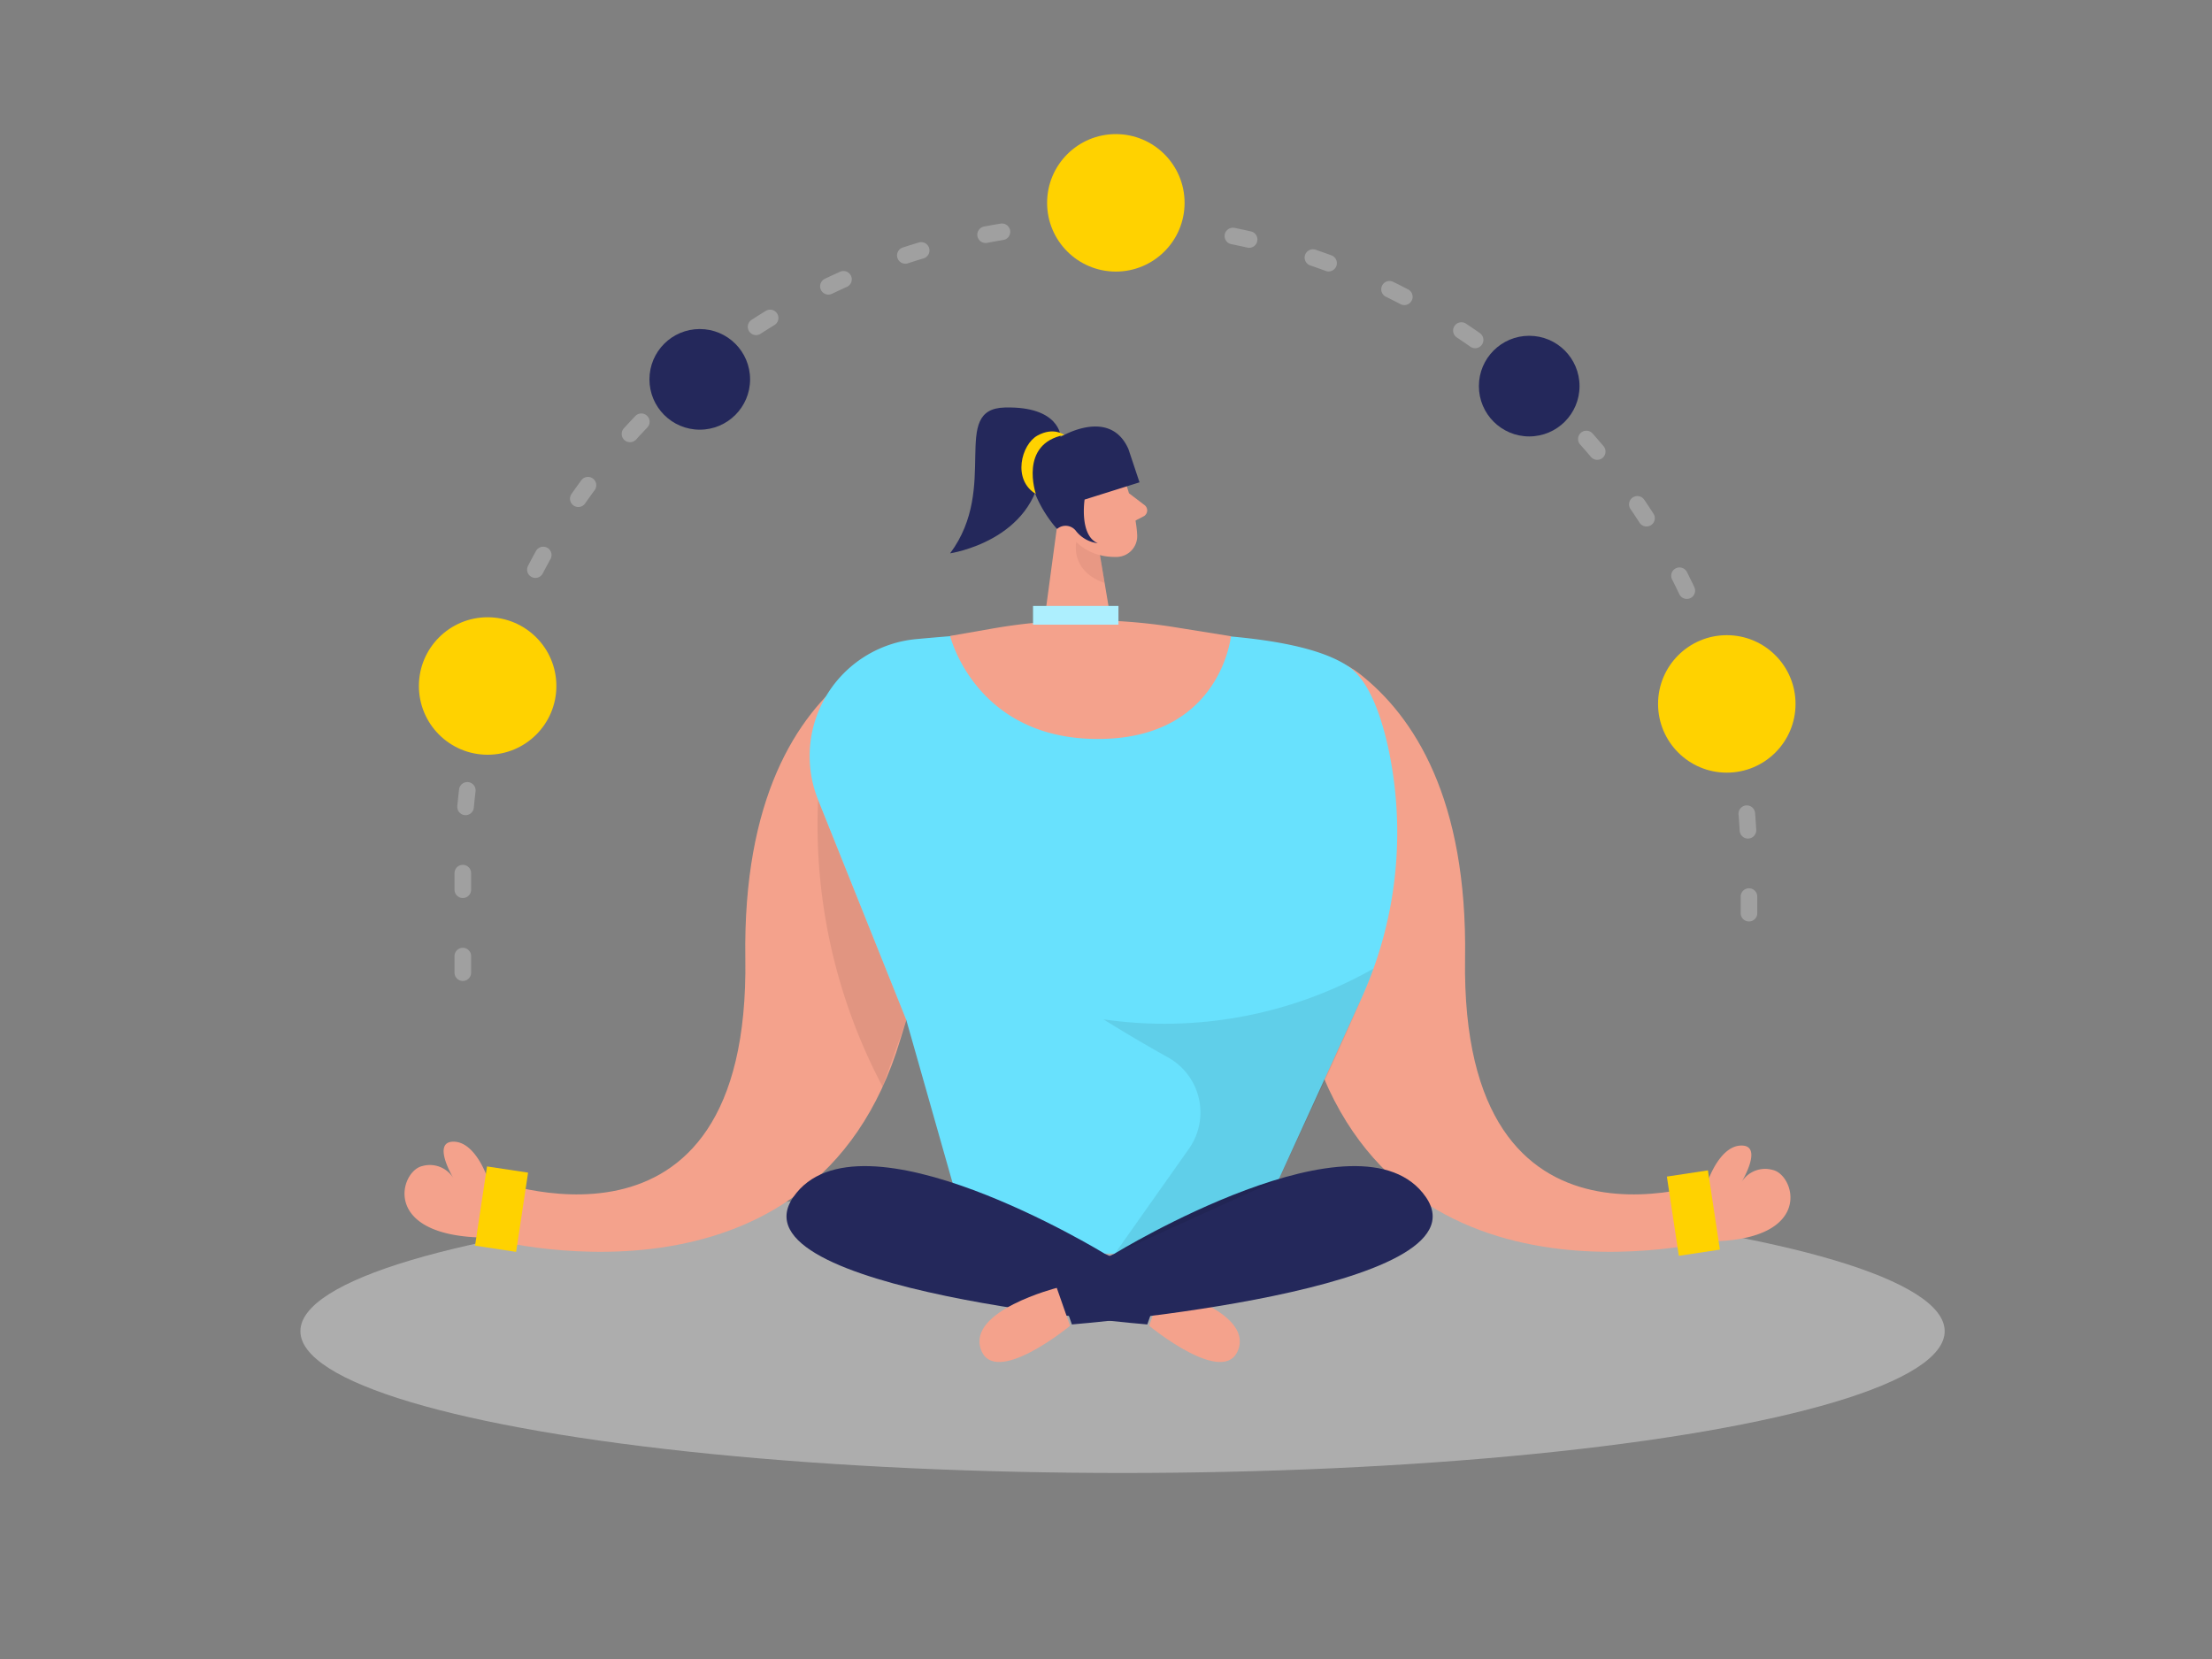 <svg id="Layer_1" data-name="Layer 1" xmlns="http://www.w3.org/2000/svg" viewBox="0 0 400 300"><rect x="0" y="0" width="400" height="300" fill="#808080" stroke="none"/><title>#73_meditation_twocolour</title><ellipse cx="202.99" cy="240.72" rx="148.67" ry="25.64" fill="#e6e6e6" opacity="0.45"/><path d="M222.61,133.62c-.52-12.16,13.59-19.31,23.19-11.82,9.93,7.75,19.56,22.69,19.13,51.47-.89,58.76,46.59,39.8,46.59,39.8l.74,10.72s-59.65,16.92-75.4-35.91c-1.73-5.83-3.79-11.56-6-17.25C227.53,161.79,223.21,147.9,222.61,133.62Z" fill="#f4a28c"/><path d="M177.1,133.62c.52-12.16-13.59-19.31-23.19-11.82-9.94,7.75-19.56,22.69-19.13,51.47.89,58.76-46.6,39.8-46.6,39.8l-.74,10.72s59.65,16.92,75.4-35.91c1.74-5.83,3.8-11.56,6-17.25C172.17,161.79,176.49,147.9,177.1,133.62Z" fill="#f4a28c"/><path d="M147.94,144.63a101.12,101.12,0,0,0,11.67,51.89l4.3-12.07Z" opacity="0.08"/><path d="M202.64,84.73s2.77,7,3,12.06a3.76,3.76,0,0,1-3.61,3.92c-2.58.07-6.08-.57-8-4.12L190,91a6.7,6.7,0,0,1,.77-7.72C193.92,79.13,201.17,80.41,202.64,84.73Z" fill="#f4a28c"/><polygon points="191.54 92.3 188.26 116.61 201.78 117.46 198.82 99.89 191.54 92.3" fill="#f4a28c"/><path d="M204.16,89.2,207,91.36a1.21,1.21,0,0,1-.18,2l-2.59,1.34Z" fill="#f4a28c"/><path d="M198.9,100.38A9.14,9.14,0,0,1,194.63,98s-1.21,5.23,5.12,7.42Z" fill="#ce8172" opacity="0.31"/><path d="M196,92.28s-.89-2.75-2.9-1.91-.75,4.8,2.17,4.33Z" fill="#f4a28c"/><path d="M204.06,81.22l2,6-9.93,3.12s-1,6.49,2.39,7.89a5.89,5.89,0,0,1-4-2.28,2.35,2.35,0,0,0-3.24-.4l-.13.1s-4.27-4.52-5-10.34S191.8,79,191.8,79,200.7,73.56,204.06,81.22Z" fill="#24285b"/><path d="M147.94,144.63a21.24,21.24,0,0,1,17.74-29.06c8.2-.76,16.63-1.34,22.9-1.32,17.31.07,44.89-.69,55.22,6.24,3.44,2.31,5.69,7.92,7.16,14.39a72.76,72.76,0,0,1-5.05,46.27L225.1,226.7H175.89l-12-42.25Z" fill="#68e1fd"/><path d="M191.8,79s-.09-5.57-10.11-5.31-.9,14.35-9.88,26.37c0,0,15.26-2.24,16.55-15.72Z" fill="#24285b"/><path d="M192.45,78.65s-1.91-1.5-4.84.11-4.59,8-.29,10.57C187.32,89.33,184.19,80.26,192.45,78.65Z" fill="#ffd200"/><path d="M171.81,115s4.41,18,25.56,18.61c23.3.68,25.22-18.56,25.22-18.56l-10.14-1.63a99.6,99.6,0,0,0-32.91.23Z" fill="#f4a28c"/><path d="M199.75,226.7s-44.49-27.25-56.28-10.25,64,23.05,64,23.05l2.73-7.84Z" fill="#24285b"/><path d="M210.21,232.89S226.4,237,223.94,244s-16.13-4.25-16.13-4.25Z" fill="#f4a28c"/><path d="M201.55,226.7s44.5-27.25,56.28-10.25-64,23.05-64,23.05l-2.74-7.84Z" fill="#24285b"/><path d="M191.1,232.89S174.91,237,177.37,244s16.13-4.25,16.13-4.25Z" fill="#f4a28c"/><path d="M88.18,213.07S86,206.45,82,206.45s0,6.62,0,6.62a5,5,0,0,0-5.67-2.2c-4,.92-7.5,12.58,11.08,12.92Z" fill="#f4a28c"/><rect x="86.96" y="211.4" width="7.51" height="14.49" transform="translate(33.66 -11.09) rotate(8.59)" fill="#ffd200"/><path d="M308.76,213.77s2.16-6.62,6.16-6.62,0,6.62,0,6.62a5,5,0,0,1,5.67-2.2c4,.91,7.5,12.58-11.08,12.91Z" fill="#f4a28c"/><rect x="302.48" y="212.1" width="7.51" height="14.49" transform="translate(641.78 390.51) rotate(171.41)" fill="#ffd200"/><path d="M248.34,175.17a76.63,76.63,0,0,1-48.8,9.16s5.36,3.38,11.67,6.88A11.39,11.39,0,0,1,215,207.73l-13.42,19,29.71-13.5S246.61,180.66,248.34,175.17Z" opacity="0.08"/><rect x="186.82" y="109.58" width="15.43" height="3.38" fill="#68e1fd"/><rect x="186.82" y="109.58" width="15.43" height="3.38" fill="#fff" opacity="0.46"/><path d="M83.69,175.89V156.67A116.29,116.29,0,0,1,200,40.39h0A116.29,116.29,0,0,1,316.27,156.67v19.22" fill="none" stroke="#c9c9c9" stroke-linecap="round" stroke-linejoin="round" stroke-width="3" stroke-dasharray="3 12" opacity="0.45"/><circle cx="88.18" cy="124.05" r="12.43" fill="#ffd200"/><circle cx="201.78" cy="36.68" r="12.43" fill="#ffd200"/><circle cx="312.26" cy="127.29" r="12.43" fill="#ffd200"/><circle cx="126.54" cy="68.6" r="9.1" fill="#24285b"/><circle cx="276.53" cy="69.82" r="9.1" fill="#24285b"/></svg>